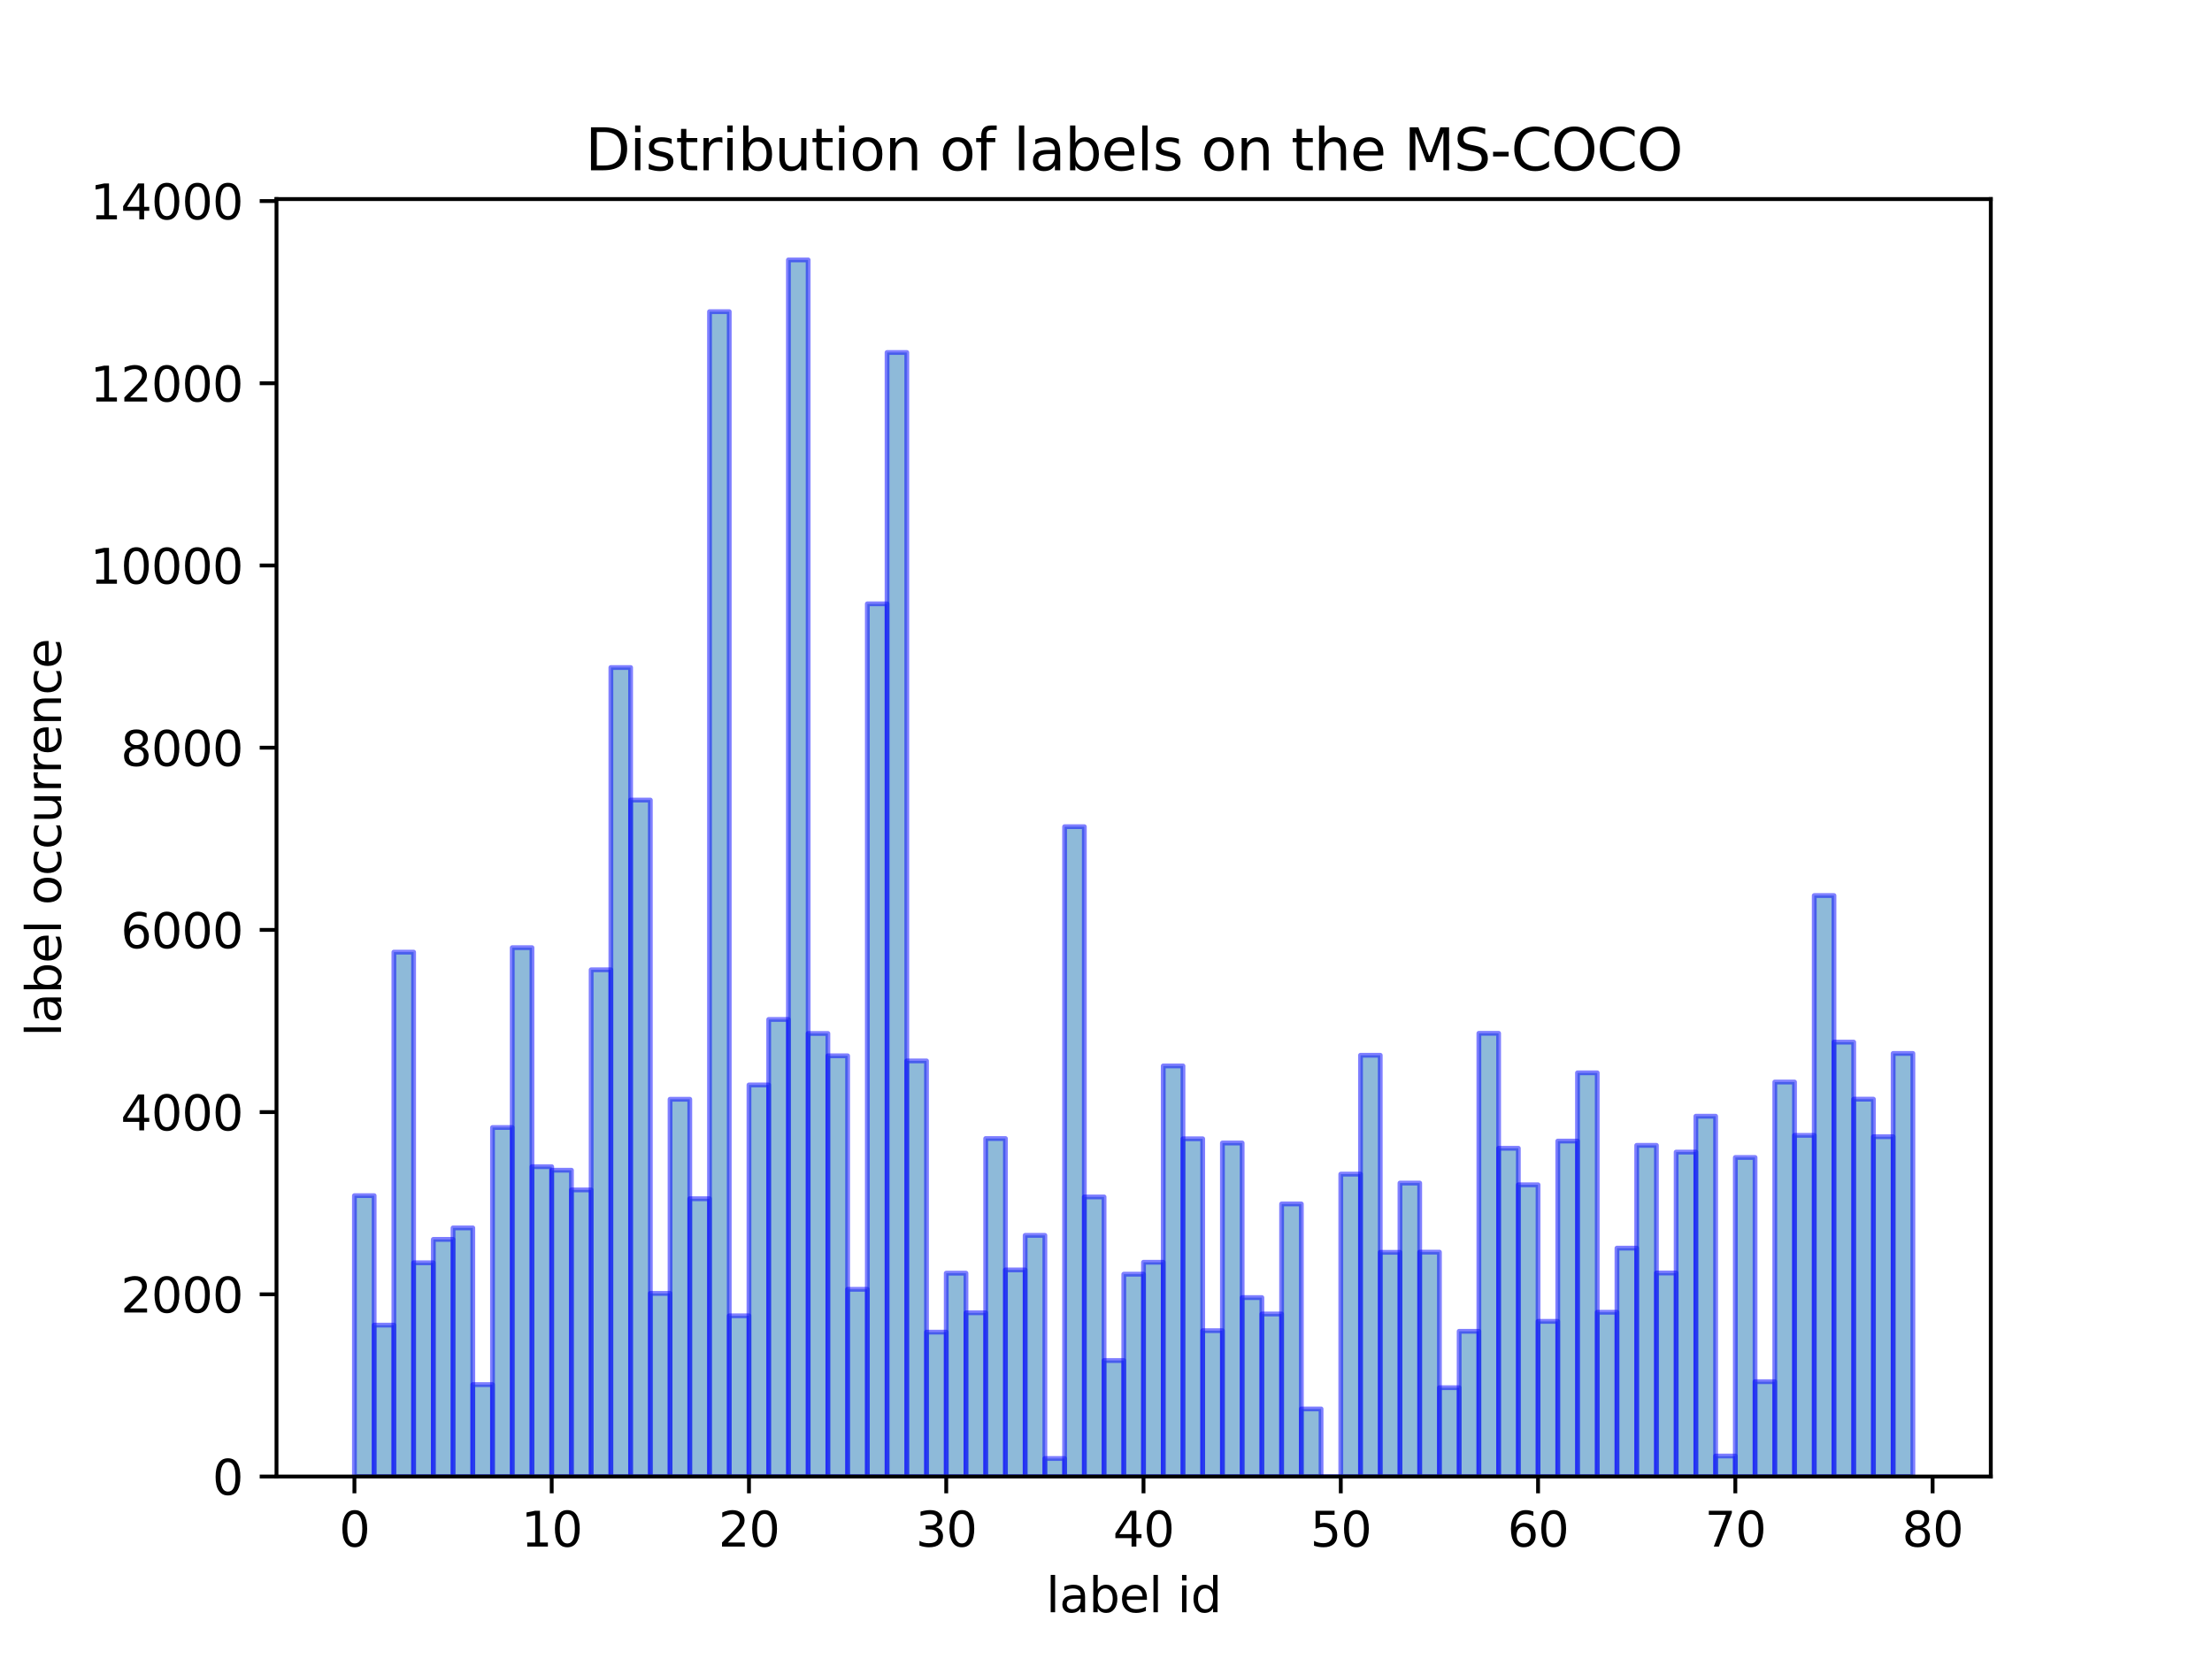 <?xml version="1.0" encoding="utf-8" standalone="no"?>
<!DOCTYPE svg PUBLIC "-//W3C//DTD SVG 1.1//EN"
  "http://www.w3.org/Graphics/SVG/1.1/DTD/svg11.dtd">
<svg xmlns:xlink="http://www.w3.org/1999/xlink" width="460.8pt" height="345.6pt" viewBox="0 0 460.8 345.6" xmlns="http://www.w3.org/2000/svg" version="1.1">
 <defs>
  <style type="text/css">*{stroke-linejoin: round; stroke-linecap: butt}</style>
 </defs>
 <g id="figure_1">
  <g id="patch_1">
   <path d="M 0 345.6 
L 460.8 345.6 
L 460.8 0 
L 0 0 
z
" style="fill: #ffffff"/>
  </g>
  <g id="axes_1">
   <g id="patch_2">
    <path d="M 57.6 307.584 
L 414.72 307.584 
L 414.72 41.472 
L 57.6 41.472 
z
" style="fill: #ffffff"/>
   </g>
   <g id="patch_3">
    <path d="M 73.833 307.584 
L 77.942 307.584 
L 77.942 249.073 
L 73.833 249.073 
z
" clip-path="url(#pf9580dbca1)" style="fill: #1f77b4; opacity: 0.5; stroke: #0000ff; stroke-linejoin: miter"/>
   </g>
   <g id="patch_4">
    <path d="M 77.942 307.584 
L 82.052 307.584 
L 82.052 276.042 
L 77.942 276.042 
z
" clip-path="url(#pf9580dbca1)" style="fill: #1f77b4; opacity: 0.5; stroke: #0000ff; stroke-linejoin: miter"/>
   </g>
   <g id="patch_5">
    <path d="M 82.052 307.584 
L 86.161 307.584 
L 86.161 198.343 
L 82.052 198.343 
z
" clip-path="url(#pf9580dbca1)" style="fill: #1f77b4; opacity: 0.5; stroke: #0000ff; stroke-linejoin: miter"/>
   </g>
   <g id="patch_6">
    <path d="M 86.161 307.584 
L 90.271 307.584 
L 90.271 263.06 
L 86.161 263.06 
z
" clip-path="url(#pf9580dbca1)" style="fill: #1f77b4; opacity: 0.5; stroke: #0000ff; stroke-linejoin: miter"/>
   </g>
   <g id="patch_7">
    <path d="M 90.271 307.584 
L 94.38 307.584 
L 94.38 258.183 
L 90.271 258.183 
z
" clip-path="url(#pf9580dbca1)" style="fill: #1f77b4; opacity: 0.5; stroke: #0000ff; stroke-linejoin: miter"/>
   </g>
   <g id="patch_8">
    <path d="M 94.38 307.584 
L 98.49 307.584 
L 98.49 255.791 
L 94.38 255.791 
z
" clip-path="url(#pf9580dbca1)" style="fill: #1f77b4; opacity: 0.5; stroke: #0000ff; stroke-linejoin: miter"/>
   </g>
   <g id="patch_9">
    <path d="M 98.49 307.584 
L 102.6 307.584 
L 102.6 288.435 
L 98.49 288.435 
z
" clip-path="url(#pf9580dbca1)" style="fill: #1f77b4; opacity: 0.5; stroke: #0000ff; stroke-linejoin: miter"/>
   </g>
   <g id="patch_10">
    <path d="M 102.6 307.584 
L 106.709 307.584 
L 106.709 234.877 
L 102.6 234.877 
z
" clip-path="url(#pf9580dbca1)" style="fill: #1f77b4; opacity: 0.5; stroke: #0000ff; stroke-linejoin: miter"/>
   </g>
   <g id="patch_11">
    <path d="M 106.709 307.584 
L 110.819 307.584 
L 110.819 197.413 
L 106.709 197.413 
z
" clip-path="url(#pf9580dbca1)" style="fill: #1f77b4; opacity: 0.5; stroke: #0000ff; stroke-linejoin: miter"/>
   </g>
   <g id="patch_12">
    <path d="M 110.819 307.584 
L 114.928 307.584 
L 114.928 243.038 
L 110.819 243.038 
z
" clip-path="url(#pf9580dbca1)" style="fill: #1f77b4; opacity: 0.5; stroke: #0000ff; stroke-linejoin: miter"/>
   </g>
   <g id="patch_13">
    <path d="M 114.928 307.584 
L 119.038 307.584 
L 119.038 243.778 
L 114.928 243.778 
z
" clip-path="url(#pf9580dbca1)" style="fill: #1f77b4; opacity: 0.5; stroke: #0000ff; stroke-linejoin: miter"/>
   </g>
   <g id="patch_14">
    <path d="M 119.038 307.584 
L 123.147 307.584 
L 123.147 247.877 
L 119.038 247.877 
z
" clip-path="url(#pf9580dbca1)" style="fill: #1f77b4; opacity: 0.5; stroke: #0000ff; stroke-linejoin: miter"/>
   </g>
   <g id="patch_15">
    <path d="M 123.147 307.584 
L 127.257 307.584 
L 127.257 202.025 
L 123.147 202.025 
z
" clip-path="url(#pf9580dbca1)" style="fill: #1f77b4; opacity: 0.5; stroke: #0000ff; stroke-linejoin: miter"/>
   </g>
   <g id="patch_16">
    <path d="M 127.257 307.584 
L 131.366 307.584 
L 131.366 139.054 
L 127.257 139.054 
z
" clip-path="url(#pf9580dbca1)" style="fill: #1f77b4; opacity: 0.5; stroke: #0000ff; stroke-linejoin: miter"/>
   </g>
   <g id="patch_17">
    <path d="M 131.366 307.584 
L 135.476 307.584 
L 135.476 166.668 
L 131.366 166.668 
z
" clip-path="url(#pf9580dbca1)" style="fill: #1f77b4; opacity: 0.5; stroke: #0000ff; stroke-linejoin: miter"/>
   </g>
   <g id="patch_18">
    <path d="M 135.476 307.584 
L 139.586 307.584 
L 139.586 269.437 
L 135.476 269.437 
z
" clip-path="url(#pf9580dbca1)" style="fill: #1f77b4; opacity: 0.5; stroke: #0000ff; stroke-linejoin: miter"/>
   </g>
   <g id="patch_19">
    <path d="M 139.586 307.584 
L 143.695 307.584 
L 143.695 228.994 
L 139.586 228.994 
z
" clip-path="url(#pf9580dbca1)" style="fill: #1f77b4; opacity: 0.5; stroke: #0000ff; stroke-linejoin: miter"/>
   </g>
   <g id="patch_20">
    <path d="M 143.695 307.584 
L 147.805 307.584 
L 147.805 249.718 
L 143.695 249.718 
z
" clip-path="url(#pf9580dbca1)" style="fill: #1f77b4; opacity: 0.5; stroke: #0000ff; stroke-linejoin: miter"/>
   </g>
   <g id="patch_21">
    <path d="M 147.805 307.584 
L 151.914 307.584 
L 151.914 64.924 
L 147.805 64.924 
z
" clip-path="url(#pf9580dbca1)" style="fill: #1f77b4; opacity: 0.5; stroke: #0000ff; stroke-linejoin: miter"/>
   </g>
   <g id="patch_22">
    <path d="M 151.914 307.584 
L 156.024 307.584 
L 156.024 274.106 
L 151.914 274.106 
z
" clip-path="url(#pf9580dbca1)" style="fill: #1f77b4; opacity: 0.5; stroke: #0000ff; stroke-linejoin: miter"/>
   </g>
   <g id="patch_23">
    <path d="M 156.024 307.584 
L 160.133 307.584 
L 160.133 226.014 
L 156.024 226.014 
z
" clip-path="url(#pf9580dbca1)" style="fill: #1f77b4; opacity: 0.5; stroke: #0000ff; stroke-linejoin: miter"/>
   </g>
   <g id="patch_24">
    <path d="M 160.133 307.584 
L 164.243 307.584 
L 164.243 212.368 
L 160.133 212.368 
z
" clip-path="url(#pf9580dbca1)" style="fill: #1f77b4; opacity: 0.5; stroke: #0000ff; stroke-linejoin: miter"/>
   </g>
   <g id="patch_25">
    <path d="M 164.243 307.584 
L 168.352 307.584 
L 168.352 54.144 
L 164.243 54.144 
z
" clip-path="url(#pf9580dbca1)" style="fill: #1f77b4; opacity: 0.5; stroke: #0000ff; stroke-linejoin: miter"/>
   </g>
   <g id="patch_26">
    <path d="M 168.352 307.584 
L 172.462 307.584 
L 172.462 215.291 
L 168.352 215.291 
z
" clip-path="url(#pf9580dbca1)" style="fill: #1f77b4; opacity: 0.5; stroke: #0000ff; stroke-linejoin: miter"/>
   </g>
   <g id="patch_27">
    <path d="M 172.462 307.584 
L 176.572 307.584 
L 176.572 219.941 
L 172.462 219.941 
z
" clip-path="url(#pf9580dbca1)" style="fill: #1f77b4; opacity: 0.5; stroke: #0000ff; stroke-linejoin: miter"/>
   </g>
   <g id="patch_28">
    <path d="M 176.572 307.584 
L 180.681 307.584 
L 180.681 268.583 
L 176.572 268.583 
z
" clip-path="url(#pf9580dbca1)" style="fill: #1f77b4; opacity: 0.5; stroke: #0000ff; stroke-linejoin: miter"/>
   </g>
   <g id="patch_29">
    <path d="M 180.681 307.584 
L 184.791 307.584 
L 184.791 125.788 
L 180.681 125.788 
z
" clip-path="url(#pf9580dbca1)" style="fill: #1f77b4; opacity: 0.5; stroke: #0000ff; stroke-linejoin: miter"/>
   </g>
   <g id="patch_30">
    <path d="M 184.791 307.584 
L 188.9 307.584 
L 188.9 73.426 
L 184.791 73.426 
z
" clip-path="url(#pf9580dbca1)" style="fill: #1f77b4; opacity: 0.5; stroke: #0000ff; stroke-linejoin: miter"/>
   </g>
   <g id="patch_31">
    <path d="M 188.9 307.584 
L 193.01 307.584 
L 193.01 221.004 
L 188.9 221.004 
z
" clip-path="url(#pf9580dbca1)" style="fill: #1f77b4; opacity: 0.5; stroke: #0000ff; stroke-linejoin: miter"/>
   </g>
   <g id="patch_32">
    <path d="M 193.01 307.584 
L 197.119 307.584 
L 197.119 277.503 
L 193.01 277.503 
z
" clip-path="url(#pf9580dbca1)" style="fill: #1f77b4; opacity: 0.5; stroke: #0000ff; stroke-linejoin: miter"/>
   </g>
   <g id="patch_33">
    <path d="M 197.119 307.584 
L 201.229 307.584 
L 201.229 265.224 
L 197.119 265.224 
z
" clip-path="url(#pf9580dbca1)" style="fill: #1f77b4; opacity: 0.5; stroke: #0000ff; stroke-linejoin: miter"/>
   </g>
   <g id="patch_34">
    <path d="M 201.229 307.584 
L 205.338 307.584 
L 205.338 273.479 
L 201.229 273.479 
z
" clip-path="url(#pf9580dbca1)" style="fill: #1f77b4; opacity: 0.5; stroke: #0000ff; stroke-linejoin: miter"/>
   </g>
   <g id="patch_35">
    <path d="M 205.338 307.584 
L 209.448 307.584 
L 209.448 237.173 
L 205.338 237.173 
z
" clip-path="url(#pf9580dbca1)" style="fill: #1f77b4; opacity: 0.5; stroke: #0000ff; stroke-linejoin: miter"/>
   </g>
   <g id="patch_36">
    <path d="M 209.448 307.584 
L 213.557 307.584 
L 213.557 264.541 
L 209.448 264.541 
z
" clip-path="url(#pf9580dbca1)" style="fill: #1f77b4; opacity: 0.5; stroke: #0000ff; stroke-linejoin: miter"/>
   </g>
   <g id="patch_37">
    <path d="M 213.557 307.584 
L 217.667 307.584 
L 217.667 257.348 
L 213.557 257.348 
z
" clip-path="url(#pf9580dbca1)" style="fill: #1f77b4; opacity: 0.5; stroke: #0000ff; stroke-linejoin: miter"/>
   </g>
   <g id="patch_38">
    <path d="M 217.667 307.584 
L 221.777 307.584 
L 221.777 303.826 
L 217.667 303.826 
z
" clip-path="url(#pf9580dbca1)" style="fill: #1f77b4; opacity: 0.5; stroke: #0000ff; stroke-linejoin: miter"/>
   </g>
   <g id="patch_39">
    <path d="M 221.777 307.584 
L 225.886 307.584 
L 225.886 172.21 
L 221.777 172.21 
z
" clip-path="url(#pf9580dbca1)" style="fill: #1f77b4; opacity: 0.5; stroke: #0000ff; stroke-linejoin: miter"/>
   </g>
   <g id="patch_40">
    <path d="M 225.886 307.584 
L 229.996 307.584 
L 229.996 249.339 
L 225.886 249.339 
z
" clip-path="url(#pf9580dbca1)" style="fill: #1f77b4; opacity: 0.5; stroke: #0000ff; stroke-linejoin: miter"/>
   </g>
   <g id="patch_41">
    <path d="M 229.996 307.584 
L 234.105 307.584 
L 234.105 283.424 
L 229.996 283.424 
z
" clip-path="url(#pf9580dbca1)" style="fill: #1f77b4; opacity: 0.5; stroke: #0000ff; stroke-linejoin: miter"/>
   </g>
   <g id="patch_42">
    <path d="M 234.105 307.584 
L 238.215 307.584 
L 238.215 265.433 
L 234.105 265.433 
z
" clip-path="url(#pf9580dbca1)" style="fill: #1f77b4; opacity: 0.5; stroke: #0000ff; stroke-linejoin: miter"/>
   </g>
   <g id="patch_43">
    <path d="M 238.215 307.584 
L 242.324 307.584 
L 242.324 262.946 
L 238.215 262.946 
z
" clip-path="url(#pf9580dbca1)" style="fill: #1f77b4; opacity: 0.5; stroke: #0000ff; stroke-linejoin: miter"/>
   </g>
   <g id="patch_44">
    <path d="M 242.324 307.584 
L 246.434 307.584 
L 246.434 222.048 
L 242.324 222.048 
z
" clip-path="url(#pf9580dbca1)" style="fill: #1f77b4; opacity: 0.5; stroke: #0000ff; stroke-linejoin: miter"/>
   </g>
   <g id="patch_45">
    <path d="M 246.434 307.584 
L 250.543 307.584 
L 250.543 237.23 
L 246.434 237.23 
z
" clip-path="url(#pf9580dbca1)" style="fill: #1f77b4; opacity: 0.5; stroke: #0000ff; stroke-linejoin: miter"/>
   </g>
   <g id="patch_46">
    <path d="M 250.543 307.584 
L 254.653 307.584 
L 254.653 277.199 
L 250.543 277.199 
z
" clip-path="url(#pf9580dbca1)" style="fill: #1f77b4; opacity: 0.5; stroke: #0000ff; stroke-linejoin: miter"/>
   </g>
   <g id="patch_47">
    <path d="M 254.653 307.584 
L 258.763 307.584 
L 258.763 238.103 
L 254.653 238.103 
z
" clip-path="url(#pf9580dbca1)" style="fill: #1f77b4; opacity: 0.5; stroke: #0000ff; stroke-linejoin: miter"/>
   </g>
   <g id="patch_48">
    <path d="M 258.763 307.584 
L 262.872 307.584 
L 262.872 270.31 
L 258.763 270.31 
z
" clip-path="url(#pf9580dbca1)" style="fill: #1f77b4; opacity: 0.5; stroke: #0000ff; stroke-linejoin: miter"/>
   </g>
   <g id="patch_49">
    <path d="M 262.872 307.584 
L 266.982 307.584 
L 266.982 273.726 
L 262.872 273.726 
z
" clip-path="url(#pf9580dbca1)" style="fill: #1f77b4; opacity: 0.5; stroke: #0000ff; stroke-linejoin: miter"/>
   </g>
   <g id="patch_50">
    <path d="M 266.982 307.584 
L 271.091 307.584 
L 271.091 250.8 
L 266.982 250.8 
z
" clip-path="url(#pf9580dbca1)" style="fill: #1f77b4; opacity: 0.5; stroke: #0000ff; stroke-linejoin: miter"/>
   </g>
   <g id="patch_51">
    <path d="M 271.091 307.584 
L 275.201 307.584 
L 275.201 293.502 
L 271.091 293.502 
z
" clip-path="url(#pf9580dbca1)" style="fill: #1f77b4; opacity: 0.5; stroke: #0000ff; stroke-linejoin: miter"/>
   </g>
   <g id="patch_52">
    <path d="M 275.201 307.584 
L 279.31 307.584 
L 279.31 307.584 
L 275.201 307.584 
z
" clip-path="url(#pf9580dbca1)" style="fill: #1f77b4; opacity: 0.5; stroke: #0000ff; stroke-linejoin: miter"/>
   </g>
   <g id="patch_53">
    <path d="M 279.31 307.584 
L 283.42 307.584 
L 283.42 244.594 
L 279.31 244.594 
z
" clip-path="url(#pf9580dbca1)" style="fill: #1f77b4; opacity: 0.5; stroke: #0000ff; stroke-linejoin: miter"/>
   </g>
   <g id="patch_54">
    <path d="M 283.42 307.584 
L 287.529 307.584 
L 287.529 219.827 
L 283.42 219.827 
z
" clip-path="url(#pf9580dbca1)" style="fill: #1f77b4; opacity: 0.5; stroke: #0000ff; stroke-linejoin: miter"/>
   </g>
   <g id="patch_55">
    <path d="M 287.529 307.584 
L 291.639 307.584 
L 291.639 260.878 
L 287.529 260.878 
z
" clip-path="url(#pf9580dbca1)" style="fill: #1f77b4; opacity: 0.5; stroke: #0000ff; stroke-linejoin: miter"/>
   </g>
   <g id="patch_56">
    <path d="M 291.639 307.584 
L 295.748 307.584 
L 295.748 246.454 
L 291.639 246.454 
z
" clip-path="url(#pf9580dbca1)" style="fill: #1f77b4; opacity: 0.5; stroke: #0000ff; stroke-linejoin: miter"/>
   </g>
   <g id="patch_57">
    <path d="M 295.748 307.584 
L 299.858 307.584 
L 299.858 260.84 
L 295.748 260.84 
z
" clip-path="url(#pf9580dbca1)" style="fill: #1f77b4; opacity: 0.5; stroke: #0000ff; stroke-linejoin: miter"/>
   </g>
   <g id="patch_58">
    <path d="M 299.858 307.584 
L 303.968 307.584 
L 303.968 289.08 
L 299.858 289.08 
z
" clip-path="url(#pf9580dbca1)" style="fill: #1f77b4; opacity: 0.5; stroke: #0000ff; stroke-linejoin: miter"/>
   </g>
   <g id="patch_59">
    <path d="M 303.968 307.584 
L 308.077 307.584 
L 308.077 277.332 
L 303.968 277.332 
z
" clip-path="url(#pf9580dbca1)" style="fill: #1f77b4; opacity: 0.5; stroke: #0000ff; stroke-linejoin: miter"/>
   </g>
   <g id="patch_60">
    <path d="M 308.077 307.584 
L 312.187 307.584 
L 312.187 215.253 
L 308.077 215.253 
z
" clip-path="url(#pf9580dbca1)" style="fill: #1f77b4; opacity: 0.5; stroke: #0000ff; stroke-linejoin: miter"/>
   </g>
   <g id="patch_61">
    <path d="M 312.187 307.584 
L 316.296 307.584 
L 316.296 239.204 
L 312.187 239.204 
z
" clip-path="url(#pf9580dbca1)" style="fill: #1f77b4; opacity: 0.5; stroke: #0000ff; stroke-linejoin: miter"/>
   </g>
   <g id="patch_62">
    <path d="M 316.296 307.584 
L 320.406 307.584 
L 320.406 246.815 
L 316.296 246.815 
z
" clip-path="url(#pf9580dbca1)" style="fill: #1f77b4; opacity: 0.5; stroke: #0000ff; stroke-linejoin: miter"/>
   </g>
   <g id="patch_63">
    <path d="M 320.406 307.584 
L 324.515 307.584 
L 324.515 275.263 
L 320.406 275.263 
z
" clip-path="url(#pf9580dbca1)" style="fill: #1f77b4; opacity: 0.5; stroke: #0000ff; stroke-linejoin: miter"/>
   </g>
   <g id="patch_64">
    <path d="M 324.515 307.584 
L 328.625 307.584 
L 328.625 237.705 
L 324.515 237.705 
z
" clip-path="url(#pf9580dbca1)" style="fill: #1f77b4; opacity: 0.5; stroke: #0000ff; stroke-linejoin: miter"/>
   </g>
   <g id="patch_65">
    <path d="M 328.625 307.584 
L 332.734 307.584 
L 332.734 223.49 
L 328.625 223.49 
z
" clip-path="url(#pf9580dbca1)" style="fill: #1f77b4; opacity: 0.5; stroke: #0000ff; stroke-linejoin: miter"/>
   </g>
   <g id="patch_66">
    <path d="M 332.734 307.584 
L 336.844 307.584 
L 336.844 273.366 
L 332.734 273.366 
z
" clip-path="url(#pf9580dbca1)" style="fill: #1f77b4; opacity: 0.5; stroke: #0000ff; stroke-linejoin: miter"/>
   </g>
   <g id="patch_67">
    <path d="M 336.844 307.584 
L 340.954 307.584 
L 340.954 260.005 
L 336.844 260.005 
z
" clip-path="url(#pf9580dbca1)" style="fill: #1f77b4; opacity: 0.5; stroke: #0000ff; stroke-linejoin: miter"/>
   </g>
   <g id="patch_68">
    <path d="M 340.954 307.584 
L 345.063 307.584 
L 345.063 238.597 
L 340.954 238.597 
z
" clip-path="url(#pf9580dbca1)" style="fill: #1f77b4; opacity: 0.5; stroke: #0000ff; stroke-linejoin: miter"/>
   </g>
   <g id="patch_69">
    <path d="M 345.063 307.584 
L 349.173 307.584 
L 349.173 265.186 
L 345.063 265.186 
z
" clip-path="url(#pf9580dbca1)" style="fill: #1f77b4; opacity: 0.5; stroke: #0000ff; stroke-linejoin: miter"/>
   </g>
   <g id="patch_70">
    <path d="M 349.173 307.584 
L 353.282 307.584 
L 353.282 240.001 
L 349.173 240.001 
z
" clip-path="url(#pf9580dbca1)" style="fill: #1f77b4; opacity: 0.5; stroke: #0000ff; stroke-linejoin: miter"/>
   </g>
   <g id="patch_71">
    <path d="M 353.282 307.584 
L 357.392 307.584 
L 357.392 232.524 
L 353.282 232.524 
z
" clip-path="url(#pf9580dbca1)" style="fill: #1f77b4; opacity: 0.5; stroke: #0000ff; stroke-linejoin: miter"/>
   </g>
   <g id="patch_72">
    <path d="M 357.392 307.584 
L 361.501 307.584 
L 361.501 303.314 
L 357.392 303.314 
z
" clip-path="url(#pf9580dbca1)" style="fill: #1f77b4; opacity: 0.5; stroke: #0000ff; stroke-linejoin: miter"/>
   </g>
   <g id="patch_73">
    <path d="M 361.501 307.584 
L 365.611 307.584 
L 365.611 241.121 
L 361.501 241.121 
z
" clip-path="url(#pf9580dbca1)" style="fill: #1f77b4; opacity: 0.5; stroke: #0000ff; stroke-linejoin: miter"/>
   </g>
   <g id="patch_74">
    <path d="M 365.611 307.584 
L 369.72 307.584 
L 369.72 287.827 
L 365.611 287.827 
z
" clip-path="url(#pf9580dbca1)" style="fill: #1f77b4; opacity: 0.5; stroke: #0000ff; stroke-linejoin: miter"/>
   </g>
   <g id="patch_75">
    <path d="M 369.72 307.584 
L 373.83 307.584 
L 373.83 225.407 
L 369.72 225.407 
z
" clip-path="url(#pf9580dbca1)" style="fill: #1f77b4; opacity: 0.5; stroke: #0000ff; stroke-linejoin: miter"/>
   </g>
   <g id="patch_76">
    <path d="M 373.83 307.584 
L 377.94 307.584 
L 377.94 236.509 
L 373.83 236.509 
z
" clip-path="url(#pf9580dbca1)" style="fill: #1f77b4; opacity: 0.5; stroke: #0000ff; stroke-linejoin: miter"/>
   </g>
   <g id="patch_77">
    <path d="M 377.94 307.584 
L 382.049 307.584 
L 382.049 186.558 
L 377.94 186.558 
z
" clip-path="url(#pf9580dbca1)" style="fill: #1f77b4; opacity: 0.5; stroke: #0000ff; stroke-linejoin: miter"/>
   </g>
   <g id="patch_78">
    <path d="M 382.049 307.584 
L 386.159 307.584 
L 386.159 217.094 
L 382.049 217.094 
z
" clip-path="url(#pf9580dbca1)" style="fill: #1f77b4; opacity: 0.5; stroke: #0000ff; stroke-linejoin: miter"/>
   </g>
   <g id="patch_79">
    <path d="M 386.159 307.584 
L 390.268 307.584 
L 390.268 228.975 
L 386.159 228.975 
z
" clip-path="url(#pf9580dbca1)" style="fill: #1f77b4; opacity: 0.5; stroke: #0000ff; stroke-linejoin: miter"/>
   </g>
   <g id="patch_80">
    <path d="M 390.268 307.584 
L 394.378 307.584 
L 394.378 236.794 
L 390.268 236.794 
z
" clip-path="url(#pf9580dbca1)" style="fill: #1f77b4; opacity: 0.5; stroke: #0000ff; stroke-linejoin: miter"/>
   </g>
   <g id="patch_81">
    <path d="M 394.378 307.584 
L 398.487 307.584 
L 398.487 219.447 
L 394.378 219.447 
z
" clip-path="url(#pf9580dbca1)" style="fill: #1f77b4; opacity: 0.5; stroke: #0000ff; stroke-linejoin: miter"/>
   </g>
   <g id="matplotlib.axis_1">
    <g id="xtick_1">
     <g id="line2d_1">
      <defs>
       <path id="mb1a96cc3b9" d="M 0 0 
L 0 3.5 
" style="stroke: #000000; stroke-width: 0.8"/>
      </defs>
      <g>
       <use xlink:href="#mb1a96cc3b9" x="73.833" y="307.584" style="stroke: #000000; stroke-width: 0.8"/>
      </g>
     </g>
     <g id="text_1">
      <!-- 0 -->
      <g transform="translate(70.651 322.182) scale(0.1 -0.1)">
       <defs>
        <path id="DejaVuSans-30" d="M 2034 4250 
Q 1547 4250 1301 3770 
Q 1056 3291 1056 2328 
Q 1056 1369 1301 889 
Q 1547 409 2034 409 
Q 2525 409 2770 889 
Q 3016 1369 3016 2328 
Q 3016 3291 2770 3770 
Q 2525 4250 2034 4250 
z
M 2034 4750 
Q 2819 4750 3233 4129 
Q 3647 3509 3647 2328 
Q 3647 1150 3233 529 
Q 2819 -91 2034 -91 
Q 1250 -91 836 529 
Q 422 1150 422 2328 
Q 422 3509 836 4129 
Q 1250 4750 2034 4750 
z
" transform="scale(0.016)"/>
       </defs>
       <use xlink:href="#DejaVuSans-30"/>
      </g>
     </g>
    </g>
    <g id="xtick_2">
     <g id="line2d_2">
      <g>
       <use xlink:href="#mb1a96cc3b9" x="114.928" y="307.584" style="stroke: #000000; stroke-width: 0.8"/>
      </g>
     </g>
     <g id="text_2">
      <!-- 10 -->
      <g transform="translate(108.566 322.182) scale(0.1 -0.1)">
       <defs>
        <path id="DejaVuSans-31" d="M 794 531 
L 1825 531 
L 1825 4091 
L 703 3866 
L 703 4441 
L 1819 4666 
L 2450 4666 
L 2450 531 
L 3481 531 
L 3481 0 
L 794 0 
L 794 531 
z
" transform="scale(0.016)"/>
       </defs>
       <use xlink:href="#DejaVuSans-31"/>
       <use xlink:href="#DejaVuSans-30" x="63.623"/>
      </g>
     </g>
    </g>
    <g id="xtick_3">
     <g id="line2d_3">
      <g>
       <use xlink:href="#mb1a96cc3b9" x="156.024" y="307.584" style="stroke: #000000; stroke-width: 0.8"/>
      </g>
     </g>
     <g id="text_3">
      <!-- 20 -->
      <g transform="translate(149.661 322.182) scale(0.1 -0.1)">
       <defs>
        <path id="DejaVuSans-32" d="M 1228 531 
L 3431 531 
L 3431 0 
L 469 0 
L 469 531 
Q 828 903 1448 1529 
Q 2069 2156 2228 2338 
Q 2531 2678 2651 2914 
Q 2772 3150 2772 3378 
Q 2772 3750 2511 3984 
Q 2250 4219 1831 4219 
Q 1534 4219 1204 4116 
Q 875 4013 500 3803 
L 500 4441 
Q 881 4594 1212 4672 
Q 1544 4750 1819 4750 
Q 2544 4750 2975 4387 
Q 3406 4025 3406 3419 
Q 3406 3131 3298 2873 
Q 3191 2616 2906 2266 
Q 2828 2175 2409 1742 
Q 1991 1309 1228 531 
z
" transform="scale(0.016)"/>
       </defs>
       <use xlink:href="#DejaVuSans-32"/>
       <use xlink:href="#DejaVuSans-30" x="63.623"/>
      </g>
     </g>
    </g>
    <g id="xtick_4">
     <g id="line2d_4">
      <g>
       <use xlink:href="#mb1a96cc3b9" x="197.119" y="307.584" style="stroke: #000000; stroke-width: 0.8"/>
      </g>
     </g>
     <g id="text_4">
      <!-- 30 -->
      <g transform="translate(190.757 322.182) scale(0.1 -0.1)">
       <defs>
        <path id="DejaVuSans-33" d="M 2597 2516 
Q 3050 2419 3304 2112 
Q 3559 1806 3559 1356 
Q 3559 666 3084 287 
Q 2609 -91 1734 -91 
Q 1441 -91 1130 -33 
Q 819 25 488 141 
L 488 750 
Q 750 597 1062 519 
Q 1375 441 1716 441 
Q 2309 441 2620 675 
Q 2931 909 2931 1356 
Q 2931 1769 2642 2001 
Q 2353 2234 1838 2234 
L 1294 2234 
L 1294 2753 
L 1863 2753 
Q 2328 2753 2575 2939 
Q 2822 3125 2822 3475 
Q 2822 3834 2567 4026 
Q 2313 4219 1838 4219 
Q 1578 4219 1281 4162 
Q 984 4106 628 3988 
L 628 4550 
Q 988 4650 1302 4700 
Q 1616 4750 1894 4750 
Q 2613 4750 3031 4423 
Q 3450 4097 3450 3541 
Q 3450 3153 3228 2886 
Q 3006 2619 2597 2516 
z
" transform="scale(0.016)"/>
       </defs>
       <use xlink:href="#DejaVuSans-33"/>
       <use xlink:href="#DejaVuSans-30" x="63.623"/>
      </g>
     </g>
    </g>
    <g id="xtick_5">
     <g id="line2d_5">
      <g>
       <use xlink:href="#mb1a96cc3b9" x="238.215" y="307.584" style="stroke: #000000; stroke-width: 0.8"/>
      </g>
     </g>
     <g id="text_5">
      <!-- 40 -->
      <g transform="translate(231.852 322.182) scale(0.1 -0.1)">
       <defs>
        <path id="DejaVuSans-34" d="M 2419 4116 
L 825 1625 
L 2419 1625 
L 2419 4116 
z
M 2253 4666 
L 3047 4666 
L 3047 1625 
L 3713 1625 
L 3713 1100 
L 3047 1100 
L 3047 0 
L 2419 0 
L 2419 1100 
L 313 1100 
L 313 1709 
L 2253 4666 
z
" transform="scale(0.016)"/>
       </defs>
       <use xlink:href="#DejaVuSans-34"/>
       <use xlink:href="#DejaVuSans-30" x="63.623"/>
      </g>
     </g>
    </g>
    <g id="xtick_6">
     <g id="line2d_6">
      <g>
       <use xlink:href="#mb1a96cc3b9" x="279.31" y="307.584" style="stroke: #000000; stroke-width: 0.8"/>
      </g>
     </g>
     <g id="text_6">
      <!-- 50 -->
      <g transform="translate(272.948 322.182) scale(0.1 -0.1)">
       <defs>
        <path id="DejaVuSans-35" d="M 691 4666 
L 3169 4666 
L 3169 4134 
L 1269 4134 
L 1269 2991 
Q 1406 3038 1543 3061 
Q 1681 3084 1819 3084 
Q 2600 3084 3056 2656 
Q 3513 2228 3513 1497 
Q 3513 744 3044 326 
Q 2575 -91 1722 -91 
Q 1428 -91 1123 -41 
Q 819 9 494 109 
L 494 744 
Q 775 591 1075 516 
Q 1375 441 1709 441 
Q 2250 441 2565 725 
Q 2881 1009 2881 1497 
Q 2881 1984 2565 2268 
Q 2250 2553 1709 2553 
Q 1456 2553 1204 2497 
Q 953 2441 691 2322 
L 691 4666 
z
" transform="scale(0.016)"/>
       </defs>
       <use xlink:href="#DejaVuSans-35"/>
       <use xlink:href="#DejaVuSans-30" x="63.623"/>
      </g>
     </g>
    </g>
    <g id="xtick_7">
     <g id="line2d_7">
      <g>
       <use xlink:href="#mb1a96cc3b9" x="320.406" y="307.584" style="stroke: #000000; stroke-width: 0.8"/>
      </g>
     </g>
     <g id="text_7">
      <!-- 60 -->
      <g transform="translate(314.043 322.182) scale(0.1 -0.1)">
       <defs>
        <path id="DejaVuSans-36" d="M 2113 2584 
Q 1688 2584 1439 2293 
Q 1191 2003 1191 1497 
Q 1191 994 1439 701 
Q 1688 409 2113 409 
Q 2538 409 2786 701 
Q 3034 994 3034 1497 
Q 3034 2003 2786 2293 
Q 2538 2584 2113 2584 
z
M 3366 4563 
L 3366 3988 
Q 3128 4100 2886 4159 
Q 2644 4219 2406 4219 
Q 1781 4219 1451 3797 
Q 1122 3375 1075 2522 
Q 1259 2794 1537 2939 
Q 1816 3084 2150 3084 
Q 2853 3084 3261 2657 
Q 3669 2231 3669 1497 
Q 3669 778 3244 343 
Q 2819 -91 2113 -91 
Q 1303 -91 875 529 
Q 447 1150 447 2328 
Q 447 3434 972 4092 
Q 1497 4750 2381 4750 
Q 2619 4750 2861 4703 
Q 3103 4656 3366 4563 
z
" transform="scale(0.016)"/>
       </defs>
       <use xlink:href="#DejaVuSans-36"/>
       <use xlink:href="#DejaVuSans-30" x="63.623"/>
      </g>
     </g>
    </g>
    <g id="xtick_8">
     <g id="line2d_8">
      <g>
       <use xlink:href="#mb1a96cc3b9" x="361.501" y="307.584" style="stroke: #000000; stroke-width: 0.8"/>
      </g>
     </g>
     <g id="text_8">
      <!-- 70 -->
      <g transform="translate(355.139 322.182) scale(0.1 -0.1)">
       <defs>
        <path id="DejaVuSans-37" d="M 525 4666 
L 3525 4666 
L 3525 4397 
L 1831 0 
L 1172 0 
L 2766 4134 
L 525 4134 
L 525 4666 
z
" transform="scale(0.016)"/>
       </defs>
       <use xlink:href="#DejaVuSans-37"/>
       <use xlink:href="#DejaVuSans-30" x="63.623"/>
      </g>
     </g>
    </g>
    <g id="xtick_9">
     <g id="line2d_9">
      <g>
       <use xlink:href="#mb1a96cc3b9" x="402.597" y="307.584" style="stroke: #000000; stroke-width: 0.8"/>
      </g>
     </g>
     <g id="text_9">
      <!-- 80 -->
      <g transform="translate(396.234 322.182) scale(0.1 -0.1)">
       <defs>
        <path id="DejaVuSans-38" d="M 2034 2216 
Q 1584 2216 1326 1975 
Q 1069 1734 1069 1313 
Q 1069 891 1326 650 
Q 1584 409 2034 409 
Q 2484 409 2743 651 
Q 3003 894 3003 1313 
Q 3003 1734 2745 1975 
Q 2488 2216 2034 2216 
z
M 1403 2484 
Q 997 2584 770 2862 
Q 544 3141 544 3541 
Q 544 4100 942 4425 
Q 1341 4750 2034 4750 
Q 2731 4750 3128 4425 
Q 3525 4100 3525 3541 
Q 3525 3141 3298 2862 
Q 3072 2584 2669 2484 
Q 3125 2378 3379 2068 
Q 3634 1759 3634 1313 
Q 3634 634 3220 271 
Q 2806 -91 2034 -91 
Q 1263 -91 848 271 
Q 434 634 434 1313 
Q 434 1759 690 2068 
Q 947 2378 1403 2484 
z
M 1172 3481 
Q 1172 3119 1398 2916 
Q 1625 2713 2034 2713 
Q 2441 2713 2670 2916 
Q 2900 3119 2900 3481 
Q 2900 3844 2670 4047 
Q 2441 4250 2034 4250 
Q 1625 4250 1398 4047 
Q 1172 3844 1172 3481 
z
" transform="scale(0.016)"/>
       </defs>
       <use xlink:href="#DejaVuSans-38"/>
       <use xlink:href="#DejaVuSans-30" x="63.623"/>
      </g>
     </g>
    </g>
    <g id="text_10">
     <!-- label id -->
     <g transform="translate(217.915 335.861) scale(0.1 -0.1)">
      <defs>
       <path id="DejaVuSans-6c" d="M 603 4863 
L 1178 4863 
L 1178 0 
L 603 0 
L 603 4863 
z
" transform="scale(0.016)"/>
       <path id="DejaVuSans-61" d="M 2194 1759 
Q 1497 1759 1228 1600 
Q 959 1441 959 1056 
Q 959 750 1161 570 
Q 1363 391 1709 391 
Q 2188 391 2477 730 
Q 2766 1069 2766 1631 
L 2766 1759 
L 2194 1759 
z
M 3341 1997 
L 3341 0 
L 2766 0 
L 2766 531 
Q 2569 213 2275 61 
Q 1981 -91 1556 -91 
Q 1019 -91 701 211 
Q 384 513 384 1019 
Q 384 1609 779 1909 
Q 1175 2209 1959 2209 
L 2766 2209 
L 2766 2266 
Q 2766 2663 2505 2880 
Q 2244 3097 1772 3097 
Q 1472 3097 1187 3025 
Q 903 2953 641 2809 
L 641 3341 
Q 956 3463 1253 3523 
Q 1550 3584 1831 3584 
Q 2591 3584 2966 3190 
Q 3341 2797 3341 1997 
z
" transform="scale(0.016)"/>
       <path id="DejaVuSans-62" d="M 3116 1747 
Q 3116 2381 2855 2742 
Q 2594 3103 2138 3103 
Q 1681 3103 1420 2742 
Q 1159 2381 1159 1747 
Q 1159 1113 1420 752 
Q 1681 391 2138 391 
Q 2594 391 2855 752 
Q 3116 1113 3116 1747 
z
M 1159 2969 
Q 1341 3281 1617 3432 
Q 1894 3584 2278 3584 
Q 2916 3584 3314 3078 
Q 3713 2572 3713 1747 
Q 3713 922 3314 415 
Q 2916 -91 2278 -91 
Q 1894 -91 1617 61 
Q 1341 213 1159 525 
L 1159 0 
L 581 0 
L 581 4863 
L 1159 4863 
L 1159 2969 
z
" transform="scale(0.016)"/>
       <path id="DejaVuSans-65" d="M 3597 1894 
L 3597 1613 
L 953 1613 
Q 991 1019 1311 708 
Q 1631 397 2203 397 
Q 2534 397 2845 478 
Q 3156 559 3463 722 
L 3463 178 
Q 3153 47 2828 -22 
Q 2503 -91 2169 -91 
Q 1331 -91 842 396 
Q 353 884 353 1716 
Q 353 2575 817 3079 
Q 1281 3584 2069 3584 
Q 2775 3584 3186 3129 
Q 3597 2675 3597 1894 
z
M 3022 2063 
Q 3016 2534 2758 2815 
Q 2500 3097 2075 3097 
Q 1594 3097 1305 2825 
Q 1016 2553 972 2059 
L 3022 2063 
z
" transform="scale(0.016)"/>
       <path id="DejaVuSans-20" transform="scale(0.016)"/>
       <path id="DejaVuSans-69" d="M 603 3500 
L 1178 3500 
L 1178 0 
L 603 0 
L 603 3500 
z
M 603 4863 
L 1178 4863 
L 1178 4134 
L 603 4134 
L 603 4863 
z
" transform="scale(0.016)"/>
       <path id="DejaVuSans-64" d="M 2906 2969 
L 2906 4863 
L 3481 4863 
L 3481 0 
L 2906 0 
L 2906 525 
Q 2725 213 2448 61 
Q 2172 -91 1784 -91 
Q 1150 -91 751 415 
Q 353 922 353 1747 
Q 353 2572 751 3078 
Q 1150 3584 1784 3584 
Q 2172 3584 2448 3432 
Q 2725 3281 2906 2969 
z
M 947 1747 
Q 947 1113 1208 752 
Q 1469 391 1925 391 
Q 2381 391 2643 752 
Q 2906 1113 2906 1747 
Q 2906 2381 2643 2742 
Q 2381 3103 1925 3103 
Q 1469 3103 1208 2742 
Q 947 2381 947 1747 
z
" transform="scale(0.016)"/>
      </defs>
      <use xlink:href="#DejaVuSans-6c"/>
      <use xlink:href="#DejaVuSans-61" x="27.783"/>
      <use xlink:href="#DejaVuSans-62" x="89.062"/>
      <use xlink:href="#DejaVuSans-65" x="152.539"/>
      <use xlink:href="#DejaVuSans-6c" x="214.062"/>
      <use xlink:href="#DejaVuSans-20" x="241.846"/>
      <use xlink:href="#DejaVuSans-69" x="273.633"/>
      <use xlink:href="#DejaVuSans-64" x="301.416"/>
     </g>
    </g>
   </g>
   <g id="matplotlib.axis_2">
    <g id="ytick_1">
     <g id="line2d_10">
      <defs>
       <path id="m6e0c8cb990" d="M 0 0 
L -3.5 0 
" style="stroke: #000000; stroke-width: 0.8"/>
      </defs>
      <g>
       <use xlink:href="#m6e0c8cb990" x="57.6" y="307.584" style="stroke: #000000; stroke-width: 0.8"/>
      </g>
     </g>
     <g id="text_11">
      <!-- 0 -->
      <g transform="translate(44.237 311.383) scale(0.1 -0.1)">
       <use xlink:href="#DejaVuSans-30"/>
      </g>
     </g>
    </g>
    <g id="ytick_2">
     <g id="line2d_11">
      <g>
       <use xlink:href="#m6e0c8cb990" x="57.6" y="269.627" style="stroke: #000000; stroke-width: 0.8"/>
      </g>
     </g>
     <g id="text_12">
      <!-- 2000 -->
      <g transform="translate(25.15 273.426) scale(0.1 -0.1)">
       <use xlink:href="#DejaVuSans-32"/>
       <use xlink:href="#DejaVuSans-30" x="63.623"/>
       <use xlink:href="#DejaVuSans-30" x="127.246"/>
       <use xlink:href="#DejaVuSans-30" x="190.869"/>
      </g>
     </g>
    </g>
    <g id="ytick_3">
     <g id="line2d_12">
      <g>
       <use xlink:href="#m6e0c8cb990" x="57.6" y="231.67" style="stroke: #000000; stroke-width: 0.8"/>
      </g>
     </g>
     <g id="text_13">
      <!-- 4000 -->
      <g transform="translate(25.15 235.469) scale(0.1 -0.1)">
       <use xlink:href="#DejaVuSans-34"/>
       <use xlink:href="#DejaVuSans-30" x="63.623"/>
       <use xlink:href="#DejaVuSans-30" x="127.246"/>
       <use xlink:href="#DejaVuSans-30" x="190.869"/>
      </g>
     </g>
    </g>
    <g id="ytick_4">
     <g id="line2d_13">
      <g>
       <use xlink:href="#m6e0c8cb990" x="57.6" y="193.713" style="stroke: #000000; stroke-width: 0.8"/>
      </g>
     </g>
     <g id="text_14">
      <!-- 6000 -->
      <g transform="translate(25.15 197.512) scale(0.1 -0.1)">
       <use xlink:href="#DejaVuSans-36"/>
       <use xlink:href="#DejaVuSans-30" x="63.623"/>
       <use xlink:href="#DejaVuSans-30" x="127.246"/>
       <use xlink:href="#DejaVuSans-30" x="190.869"/>
      </g>
     </g>
    </g>
    <g id="ytick_5">
     <g id="line2d_14">
      <g>
       <use xlink:href="#m6e0c8cb990" x="57.6" y="155.755" style="stroke: #000000; stroke-width: 0.8"/>
      </g>
     </g>
     <g id="text_15">
      <!-- 8000 -->
      <g transform="translate(25.15 159.555) scale(0.1 -0.1)">
       <use xlink:href="#DejaVuSans-38"/>
       <use xlink:href="#DejaVuSans-30" x="63.623"/>
       <use xlink:href="#DejaVuSans-30" x="127.246"/>
       <use xlink:href="#DejaVuSans-30" x="190.869"/>
      </g>
     </g>
    </g>
    <g id="ytick_6">
     <g id="line2d_15">
      <g>
       <use xlink:href="#m6e0c8cb990" x="57.6" y="117.798" style="stroke: #000000; stroke-width: 0.8"/>
      </g>
     </g>
     <g id="text_16">
      <!-- 10000 -->
      <g transform="translate(18.788 121.597) scale(0.1 -0.1)">
       <use xlink:href="#DejaVuSans-31"/>
       <use xlink:href="#DejaVuSans-30" x="63.623"/>
       <use xlink:href="#DejaVuSans-30" x="127.246"/>
       <use xlink:href="#DejaVuSans-30" x="190.869"/>
       <use xlink:href="#DejaVuSans-30" x="254.492"/>
      </g>
     </g>
    </g>
    <g id="ytick_7">
     <g id="line2d_16">
      <g>
       <use xlink:href="#m6e0c8cb990" x="57.6" y="79.841" style="stroke: #000000; stroke-width: 0.8"/>
      </g>
     </g>
     <g id="text_17">
      <!-- 12000 -->
      <g transform="translate(18.788 83.64) scale(0.1 -0.1)">
       <use xlink:href="#DejaVuSans-31"/>
       <use xlink:href="#DejaVuSans-32" x="63.623"/>
       <use xlink:href="#DejaVuSans-30" x="127.246"/>
       <use xlink:href="#DejaVuSans-30" x="190.869"/>
       <use xlink:href="#DejaVuSans-30" x="254.492"/>
      </g>
     </g>
    </g>
    <g id="ytick_8">
     <g id="line2d_17">
      <g>
       <use xlink:href="#m6e0c8cb990" x="57.6" y="41.884" style="stroke: #000000; stroke-width: 0.8"/>
      </g>
     </g>
     <g id="text_18">
      <!-- 14000 -->
      <g transform="translate(18.788 45.683) scale(0.1 -0.1)">
       <use xlink:href="#DejaVuSans-31"/>
       <use xlink:href="#DejaVuSans-34" x="63.623"/>
       <use xlink:href="#DejaVuSans-30" x="127.246"/>
       <use xlink:href="#DejaVuSans-30" x="190.869"/>
       <use xlink:href="#DejaVuSans-30" x="254.492"/>
      </g>
     </g>
    </g>
    <g id="text_19">
     <!-- label occurrence -->
     <g transform="translate(12.708 215.919) rotate(-90) scale(0.1 -0.1)">
      <defs>
       <path id="DejaVuSans-6f" d="M 1959 3097 
Q 1497 3097 1228 2736 
Q 959 2375 959 1747 
Q 959 1119 1226 758 
Q 1494 397 1959 397 
Q 2419 397 2687 759 
Q 2956 1122 2956 1747 
Q 2956 2369 2687 2733 
Q 2419 3097 1959 3097 
z
M 1959 3584 
Q 2709 3584 3137 3096 
Q 3566 2609 3566 1747 
Q 3566 888 3137 398 
Q 2709 -91 1959 -91 
Q 1206 -91 779 398 
Q 353 888 353 1747 
Q 353 2609 779 3096 
Q 1206 3584 1959 3584 
z
" transform="scale(0.016)"/>
       <path id="DejaVuSans-63" d="M 3122 3366 
L 3122 2828 
Q 2878 2963 2633 3030 
Q 2388 3097 2138 3097 
Q 1578 3097 1268 2742 
Q 959 2388 959 1747 
Q 959 1106 1268 751 
Q 1578 397 2138 397 
Q 2388 397 2633 464 
Q 2878 531 3122 666 
L 3122 134 
Q 2881 22 2623 -34 
Q 2366 -91 2075 -91 
Q 1284 -91 818 406 
Q 353 903 353 1747 
Q 353 2603 823 3093 
Q 1294 3584 2113 3584 
Q 2378 3584 2631 3529 
Q 2884 3475 3122 3366 
z
" transform="scale(0.016)"/>
       <path id="DejaVuSans-75" d="M 544 1381 
L 544 3500 
L 1119 3500 
L 1119 1403 
Q 1119 906 1312 657 
Q 1506 409 1894 409 
Q 2359 409 2629 706 
Q 2900 1003 2900 1516 
L 2900 3500 
L 3475 3500 
L 3475 0 
L 2900 0 
L 2900 538 
Q 2691 219 2414 64 
Q 2138 -91 1772 -91 
Q 1169 -91 856 284 
Q 544 659 544 1381 
z
M 1991 3584 
L 1991 3584 
z
" transform="scale(0.016)"/>
       <path id="DejaVuSans-72" d="M 2631 2963 
Q 2534 3019 2420 3045 
Q 2306 3072 2169 3072 
Q 1681 3072 1420 2755 
Q 1159 2438 1159 1844 
L 1159 0 
L 581 0 
L 581 3500 
L 1159 3500 
L 1159 2956 
Q 1341 3275 1631 3429 
Q 1922 3584 2338 3584 
Q 2397 3584 2469 3576 
Q 2541 3569 2628 3553 
L 2631 2963 
z
" transform="scale(0.016)"/>
       <path id="DejaVuSans-6e" d="M 3513 2113 
L 3513 0 
L 2938 0 
L 2938 2094 
Q 2938 2591 2744 2837 
Q 2550 3084 2163 3084 
Q 1697 3084 1428 2787 
Q 1159 2491 1159 1978 
L 1159 0 
L 581 0 
L 581 3500 
L 1159 3500 
L 1159 2956 
Q 1366 3272 1645 3428 
Q 1925 3584 2291 3584 
Q 2894 3584 3203 3211 
Q 3513 2838 3513 2113 
z
" transform="scale(0.016)"/>
      </defs>
      <use xlink:href="#DejaVuSans-6c"/>
      <use xlink:href="#DejaVuSans-61" x="27.783"/>
      <use xlink:href="#DejaVuSans-62" x="89.062"/>
      <use xlink:href="#DejaVuSans-65" x="152.539"/>
      <use xlink:href="#DejaVuSans-6c" x="214.062"/>
      <use xlink:href="#DejaVuSans-20" x="241.846"/>
      <use xlink:href="#DejaVuSans-6f" x="273.633"/>
      <use xlink:href="#DejaVuSans-63" x="334.814"/>
      <use xlink:href="#DejaVuSans-63" x="389.795"/>
      <use xlink:href="#DejaVuSans-75" x="444.775"/>
      <use xlink:href="#DejaVuSans-72" x="508.154"/>
      <use xlink:href="#DejaVuSans-72" x="547.518"/>
      <use xlink:href="#DejaVuSans-65" x="586.381"/>
      <use xlink:href="#DejaVuSans-6e" x="647.904"/>
      <use xlink:href="#DejaVuSans-63" x="711.283"/>
      <use xlink:href="#DejaVuSans-65" x="766.264"/>
     </g>
    </g>
   </g>
   <g id="patch_82">
    <path d="M 57.6 307.584 
L 57.6 41.472 
" style="fill: none; stroke: #000000; stroke-width: 0.8; stroke-linejoin: miter; stroke-linecap: square"/>
   </g>
   <g id="patch_83">
    <path d="M 414.72 307.584 
L 414.72 41.472 
" style="fill: none; stroke: #000000; stroke-width: 0.8; stroke-linejoin: miter; stroke-linecap: square"/>
   </g>
   <g id="patch_84">
    <path d="M 57.6 307.584 
L 414.72 307.584 
" style="fill: none; stroke: #000000; stroke-width: 0.8; stroke-linejoin: miter; stroke-linecap: square"/>
   </g>
   <g id="patch_85">
    <path d="M 57.6 41.472 
L 414.72 41.472 
" style="fill: none; stroke: #000000; stroke-width: 0.8; stroke-linejoin: miter; stroke-linecap: square"/>
   </g>
   <g id="text_20">
    <!-- Distribution of labels on the MS-COCO -->
    <g transform="translate(121.906 35.472) scale(0.12 -0.12)">
     <defs>
      <path id="DejaVuSans-44" d="M 1259 4147 
L 1259 519 
L 2022 519 
Q 2988 519 3436 956 
Q 3884 1394 3884 2338 
Q 3884 3275 3436 3711 
Q 2988 4147 2022 4147 
L 1259 4147 
z
M 628 4666 
L 1925 4666 
Q 3281 4666 3915 4102 
Q 4550 3538 4550 2338 
Q 4550 1131 3912 565 
Q 3275 0 1925 0 
L 628 0 
L 628 4666 
z
" transform="scale(0.016)"/>
      <path id="DejaVuSans-73" d="M 2834 3397 
L 2834 2853 
Q 2591 2978 2328 3040 
Q 2066 3103 1784 3103 
Q 1356 3103 1142 2972 
Q 928 2841 928 2578 
Q 928 2378 1081 2264 
Q 1234 2150 1697 2047 
L 1894 2003 
Q 2506 1872 2764 1633 
Q 3022 1394 3022 966 
Q 3022 478 2636 193 
Q 2250 -91 1575 -91 
Q 1294 -91 989 -36 
Q 684 19 347 128 
L 347 722 
Q 666 556 975 473 
Q 1284 391 1588 391 
Q 1994 391 2212 530 
Q 2431 669 2431 922 
Q 2431 1156 2273 1281 
Q 2116 1406 1581 1522 
L 1381 1569 
Q 847 1681 609 1914 
Q 372 2147 372 2553 
Q 372 3047 722 3315 
Q 1072 3584 1716 3584 
Q 2034 3584 2315 3537 
Q 2597 3491 2834 3397 
z
" transform="scale(0.016)"/>
      <path id="DejaVuSans-74" d="M 1172 4494 
L 1172 3500 
L 2356 3500 
L 2356 3053 
L 1172 3053 
L 1172 1153 
Q 1172 725 1289 603 
Q 1406 481 1766 481 
L 2356 481 
L 2356 0 
L 1766 0 
Q 1100 0 847 248 
Q 594 497 594 1153 
L 594 3053 
L 172 3053 
L 172 3500 
L 594 3500 
L 594 4494 
L 1172 4494 
z
" transform="scale(0.016)"/>
      <path id="DejaVuSans-66" d="M 2375 4863 
L 2375 4384 
L 1825 4384 
Q 1516 4384 1395 4259 
Q 1275 4134 1275 3809 
L 1275 3500 
L 2222 3500 
L 2222 3053 
L 1275 3053 
L 1275 0 
L 697 0 
L 697 3053 
L 147 3053 
L 147 3500 
L 697 3500 
L 697 3744 
Q 697 4328 969 4595 
Q 1241 4863 1831 4863 
L 2375 4863 
z
" transform="scale(0.016)"/>
      <path id="DejaVuSans-68" d="M 3513 2113 
L 3513 0 
L 2938 0 
L 2938 2094 
Q 2938 2591 2744 2837 
Q 2550 3084 2163 3084 
Q 1697 3084 1428 2787 
Q 1159 2491 1159 1978 
L 1159 0 
L 581 0 
L 581 4863 
L 1159 4863 
L 1159 2956 
Q 1366 3272 1645 3428 
Q 1925 3584 2291 3584 
Q 2894 3584 3203 3211 
Q 3513 2838 3513 2113 
z
" transform="scale(0.016)"/>
      <path id="DejaVuSans-4d" d="M 628 4666 
L 1569 4666 
L 2759 1491 
L 3956 4666 
L 4897 4666 
L 4897 0 
L 4281 0 
L 4281 4097 
L 3078 897 
L 2444 897 
L 1241 4097 
L 1241 0 
L 628 0 
L 628 4666 
z
" transform="scale(0.016)"/>
      <path id="DejaVuSans-53" d="M 3425 4513 
L 3425 3897 
Q 3066 4069 2747 4153 
Q 2428 4238 2131 4238 
Q 1616 4238 1336 4038 
Q 1056 3838 1056 3469 
Q 1056 3159 1242 3001 
Q 1428 2844 1947 2747 
L 2328 2669 
Q 3034 2534 3370 2195 
Q 3706 1856 3706 1288 
Q 3706 609 3251 259 
Q 2797 -91 1919 -91 
Q 1588 -91 1214 -16 
Q 841 59 441 206 
L 441 856 
Q 825 641 1194 531 
Q 1563 422 1919 422 
Q 2459 422 2753 634 
Q 3047 847 3047 1241 
Q 3047 1584 2836 1778 
Q 2625 1972 2144 2069 
L 1759 2144 
Q 1053 2284 737 2584 
Q 422 2884 422 3419 
Q 422 4038 858 4394 
Q 1294 4750 2059 4750 
Q 2388 4750 2728 4690 
Q 3069 4631 3425 4513 
z
" transform="scale(0.016)"/>
      <path id="DejaVuSans-2d" d="M 313 2009 
L 1997 2009 
L 1997 1497 
L 313 1497 
L 313 2009 
z
" transform="scale(0.016)"/>
      <path id="DejaVuSans-43" d="M 4122 4306 
L 4122 3641 
Q 3803 3938 3442 4084 
Q 3081 4231 2675 4231 
Q 1875 4231 1450 3742 
Q 1025 3253 1025 2328 
Q 1025 1406 1450 917 
Q 1875 428 2675 428 
Q 3081 428 3442 575 
Q 3803 722 4122 1019 
L 4122 359 
Q 3791 134 3420 21 
Q 3050 -91 2638 -91 
Q 1578 -91 968 557 
Q 359 1206 359 2328 
Q 359 3453 968 4101 
Q 1578 4750 2638 4750 
Q 3056 4750 3426 4639 
Q 3797 4528 4122 4306 
z
" transform="scale(0.016)"/>
      <path id="DejaVuSans-4f" d="M 2522 4238 
Q 1834 4238 1429 3725 
Q 1025 3213 1025 2328 
Q 1025 1447 1429 934 
Q 1834 422 2522 422 
Q 3209 422 3611 934 
Q 4013 1447 4013 2328 
Q 4013 3213 3611 3725 
Q 3209 4238 2522 4238 
z
M 2522 4750 
Q 3503 4750 4090 4092 
Q 4678 3434 4678 2328 
Q 4678 1225 4090 567 
Q 3503 -91 2522 -91 
Q 1538 -91 948 565 
Q 359 1222 359 2328 
Q 359 3434 948 4092 
Q 1538 4750 2522 4750 
z
" transform="scale(0.016)"/>
     </defs>
     <use xlink:href="#DejaVuSans-44"/>
     <use xlink:href="#DejaVuSans-69" x="77.002"/>
     <use xlink:href="#DejaVuSans-73" x="104.785"/>
     <use xlink:href="#DejaVuSans-74" x="156.885"/>
     <use xlink:href="#DejaVuSans-72" x="196.094"/>
     <use xlink:href="#DejaVuSans-69" x="237.207"/>
     <use xlink:href="#DejaVuSans-62" x="264.99"/>
     <use xlink:href="#DejaVuSans-75" x="328.467"/>
     <use xlink:href="#DejaVuSans-74" x="391.846"/>
     <use xlink:href="#DejaVuSans-69" x="431.055"/>
     <use xlink:href="#DejaVuSans-6f" x="458.838"/>
     <use xlink:href="#DejaVuSans-6e" x="520.02"/>
     <use xlink:href="#DejaVuSans-20" x="583.398"/>
     <use xlink:href="#DejaVuSans-6f" x="615.186"/>
     <use xlink:href="#DejaVuSans-66" x="676.367"/>
     <use xlink:href="#DejaVuSans-20" x="711.572"/>
     <use xlink:href="#DejaVuSans-6c" x="743.359"/>
     <use xlink:href="#DejaVuSans-61" x="771.143"/>
     <use xlink:href="#DejaVuSans-62" x="832.422"/>
     <use xlink:href="#DejaVuSans-65" x="895.898"/>
     <use xlink:href="#DejaVuSans-6c" x="957.422"/>
     <use xlink:href="#DejaVuSans-73" x="985.205"/>
     <use xlink:href="#DejaVuSans-20" x="1037.305"/>
     <use xlink:href="#DejaVuSans-6f" x="1069.092"/>
     <use xlink:href="#DejaVuSans-6e" x="1130.273"/>
     <use xlink:href="#DejaVuSans-20" x="1193.652"/>
     <use xlink:href="#DejaVuSans-74" x="1225.439"/>
     <use xlink:href="#DejaVuSans-68" x="1264.648"/>
     <use xlink:href="#DejaVuSans-65" x="1328.027"/>
     <use xlink:href="#DejaVuSans-20" x="1389.551"/>
     <use xlink:href="#DejaVuSans-4d" x="1421.338"/>
     <use xlink:href="#DejaVuSans-53" x="1507.617"/>
     <use xlink:href="#DejaVuSans-2d" x="1571.094"/>
     <use xlink:href="#DejaVuSans-43" x="1607.178"/>
     <use xlink:href="#DejaVuSans-4f" x="1677.002"/>
     <use xlink:href="#DejaVuSans-43" x="1755.713"/>
     <use xlink:href="#DejaVuSans-4f" x="1825.537"/>
    </g>
   </g>
  </g>
 </g>
 <defs>
  <clipPath id="pf9580dbca1">
   <rect x="57.6" y="41.472" width="357.12" height="266.112"/>
  </clipPath>
 </defs>
</svg>
